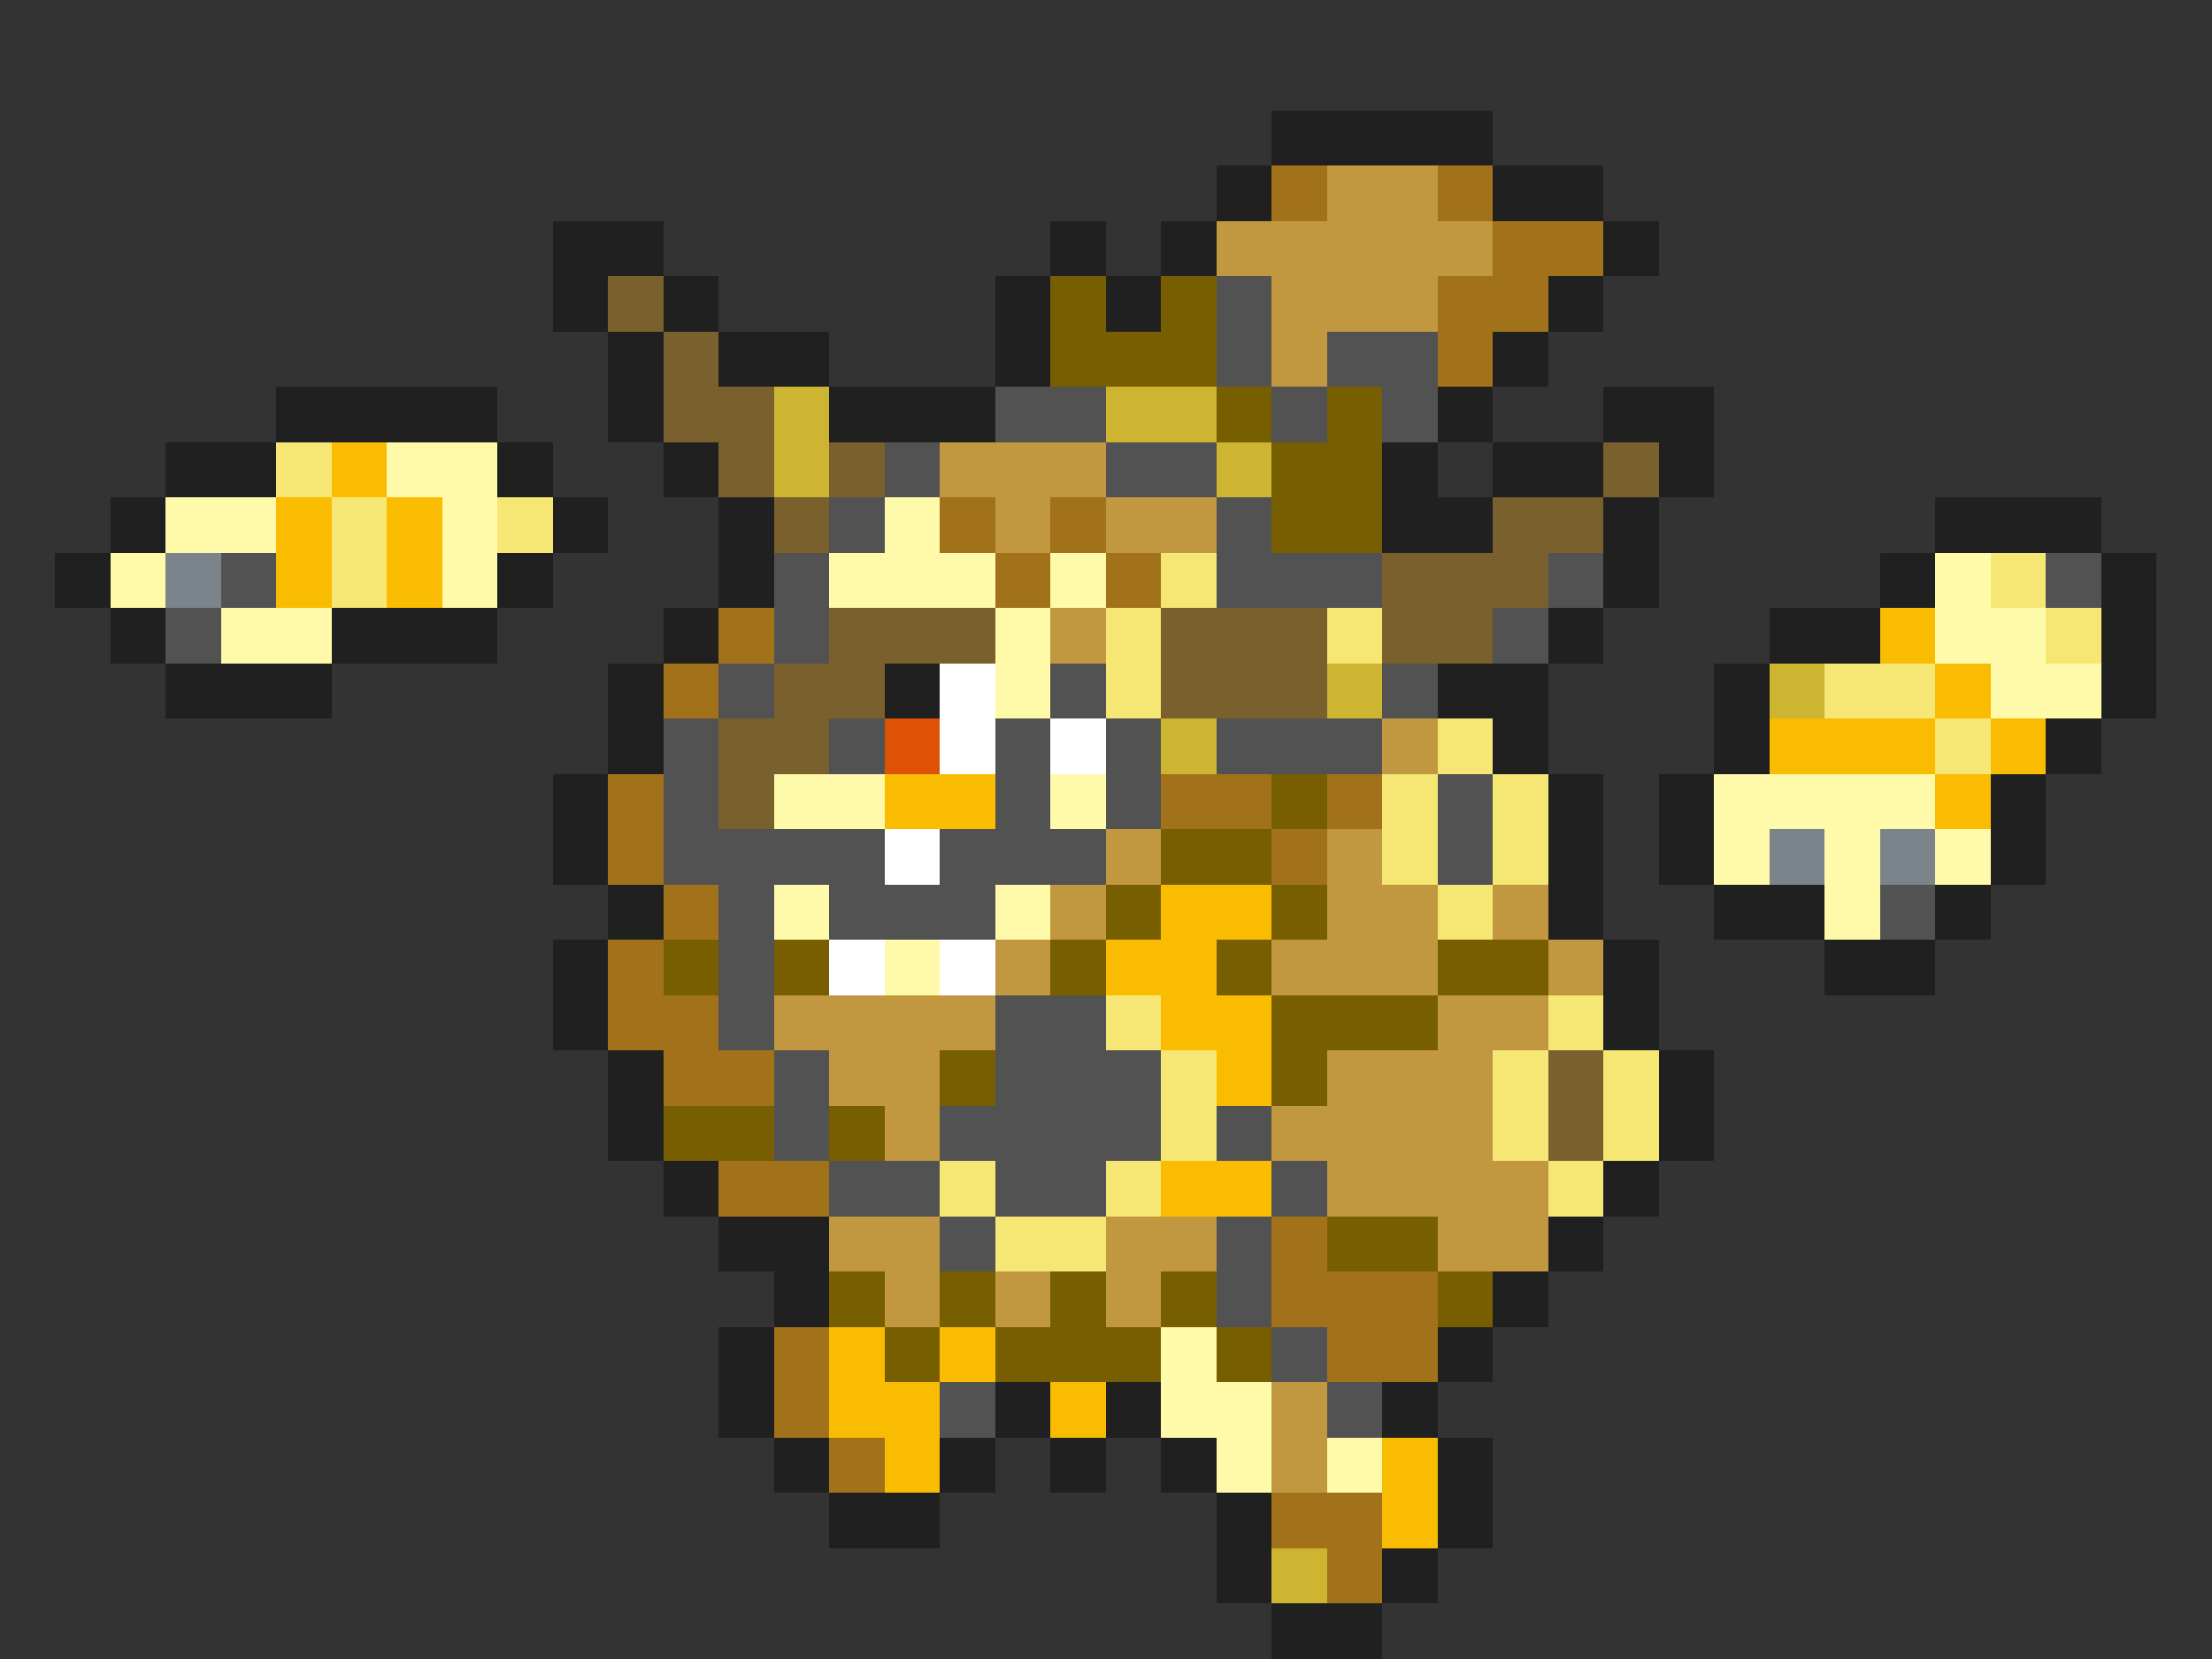 <svg xmlns="http://www.w3.org/2000/svg" viewBox="0 -0.5 40 30" shape-rendering="crispEdges">
<rect x="0" y="-0.5" width="40" height="30" fill="#333333" stroke="none"/>
<path stroke="#202020" d="M23 2h4M22 3h1M27 3h2M10 4h2M19 4h1M21 4h1M29 4h1M10 5h1M12 5h1M18 5h1M20 5h1M28 5h1M11 6h1M13 6h2M18 6h1M27 6h1M5 7h4M11 7h1M15 7h3M26 7h1M29 7h2M3 8h2M9 8h1M12 8h1M25 8h1M27 8h2M30 8h1M2 9h1M10 9h1M13 9h1M25 9h2M29 9h1M35 9h3M1 10h1M9 10h1M13 10h1M29 10h1M34 10h1M38 10h1M2 11h1M6 11h3M12 11h1M28 11h1M32 11h2M38 11h1M3 12h3M11 12h1M16 12h1M26 12h2M31 12h1M38 12h1M11 13h1M27 13h1M31 13h1M37 13h1M10 14h1M28 14h1M30 14h1M36 14h1M10 15h1M28 15h1M30 15h1M36 15h1M11 16h1M28 16h1M31 16h2M35 16h1M10 17h1M29 17h1M33 17h2M10 18h1M29 18h1M11 19h1M30 19h1M11 20h1M30 20h1M12 21h1M29 21h1M13 22h2M28 22h1M14 23h1M27 23h1M13 24h1M26 24h1M13 25h1M18 25h1M20 25h1M25 25h1M14 26h1M17 26h1M19 26h1M21 26h1M26 26h1M15 27h2M22 27h1M26 27h1M22 28h1M25 28h1M23 29h2" />
<path stroke="#a2721a" d="M23 3h1M26 3h1M27 4h2M26 5h2M26 6h1M17 9h1M19 9h1M18 10h1M20 10h1M13 11h1M12 12h1M11 14h1M21 14h2M24 14h1M11 15h1M23 15h1M12 16h1M11 17h1M11 18h2M12 19h2M13 21h2M23 22h1M23 23h3M14 24h1M24 24h2M14 25h1M15 26h1M23 27h2M24 28h1" />
<path stroke="#c19740" d="M24 3h2M22 4h5M23 5h3M23 6h1M17 8h3M18 9h1M20 9h2M19 11h1M25 13h1M20 15h1M24 15h1M19 16h1M24 16h2M27 16h1M18 17h1M23 17h3M28 17h1M14 18h4M26 18h2M15 19h2M24 19h3M16 20h1M23 20h4M24 21h4M15 22h2M20 22h2M26 22h2M16 23h1M18 23h1M20 23h1M23 25h1M23 26h1" />
<path stroke="#79602d" d="M11 5h1M12 6h1M12 7h2M13 8h1M15 8h1M29 8h1M14 9h1M27 9h2M25 10h3M15 11h3M21 11h3M25 11h2M14 12h2M21 12h3M13 13h2M13 14h1M28 19h1M28 20h1" />
<path stroke="#775f01" d="M19 5h1M21 5h1M19 6h3M22 7h1M24 7h1M23 8h2M23 9h2M23 14h1M21 15h2M20 16h1M23 16h1M12 17h1M14 17h1M19 17h1M22 17h1M26 17h2M23 18h3M17 19h1M23 19h1M12 20h2M15 20h1M24 22h2M15 23h1M17 23h1M19 23h1M21 23h1M26 23h1M16 24h1M18 24h3M22 24h1" />
<path stroke="#525252" d="M22 5h1M22 6h1M24 6h2M18 7h2M23 7h1M25 7h1M16 8h1M20 8h2M15 9h1M22 9h1M4 10h1M14 10h1M22 10h3M28 10h1M37 10h1M3 11h1M14 11h1M27 11h1M13 12h1M19 12h1M25 12h1M12 13h1M15 13h1M18 13h1M20 13h1M22 13h3M12 14h1M18 14h1M20 14h1M26 14h1M12 15h4M17 15h3M26 15h1M13 16h1M15 16h3M34 16h1M13 17h1M13 18h1M18 18h2M14 19h1M18 19h3M14 20h1M17 20h4M22 20h1M15 21h2M18 21h2M23 21h1M17 22h1M22 22h1M22 23h1M23 24h1M17 25h1M24 25h1" />
<path stroke="#cdb431" d="M14 7h1M20 7h2M14 8h1M22 8h1M24 12h1M32 12h1M21 13h1M23 28h1" />
<path stroke="#f6e673" d="M5 8h1M6 9h1M9 9h1M6 10h1M21 10h1M36 10h1M20 11h1M24 11h1M37 11h1M20 12h1M33 12h2M26 13h1M35 13h1M25 14h1M27 14h1M25 15h1M27 15h1M26 16h1M20 18h1M28 18h1M21 19h1M27 19h1M29 19h1M21 20h1M27 20h1M29 20h1M17 21h1M20 21h1M28 21h1M18 22h2" />
<path stroke="#fabc00" d="M6 8h1M5 9h1M7 9h1M5 10h1M7 10h1M34 11h1M35 12h1M32 13h3M36 13h1M16 14h2M35 14h1M21 16h2M20 17h2M21 18h2M22 19h1M21 21h2M15 24h1M17 24h1M15 25h2M19 25h1M16 26h1M25 26h1M25 27h1" />
<path stroke="#fffaaa" d="M7 8h2M3 9h2M8 9h1M16 9h1M2 10h1M8 10h1M15 10h3M19 10h1M35 10h1M4 11h2M18 11h1M35 11h2M18 12h1M36 12h2M14 14h2M19 14h1M31 14h4M31 15h1M33 15h1M35 15h1M14 16h1M18 16h1M33 16h1M16 17h1M21 24h1M21 25h2M22 26h1M24 26h1" />
<path stroke="#7b838b" d="M3 10h1M32 15h1M34 15h1" />
<path stroke="#ffffff" d="M17 12h1M17 13h1M19 13h1M16 15h1M15 17h1M17 17h1" />
<path stroke="#de5208" d="M16 13h1" />
</svg>
